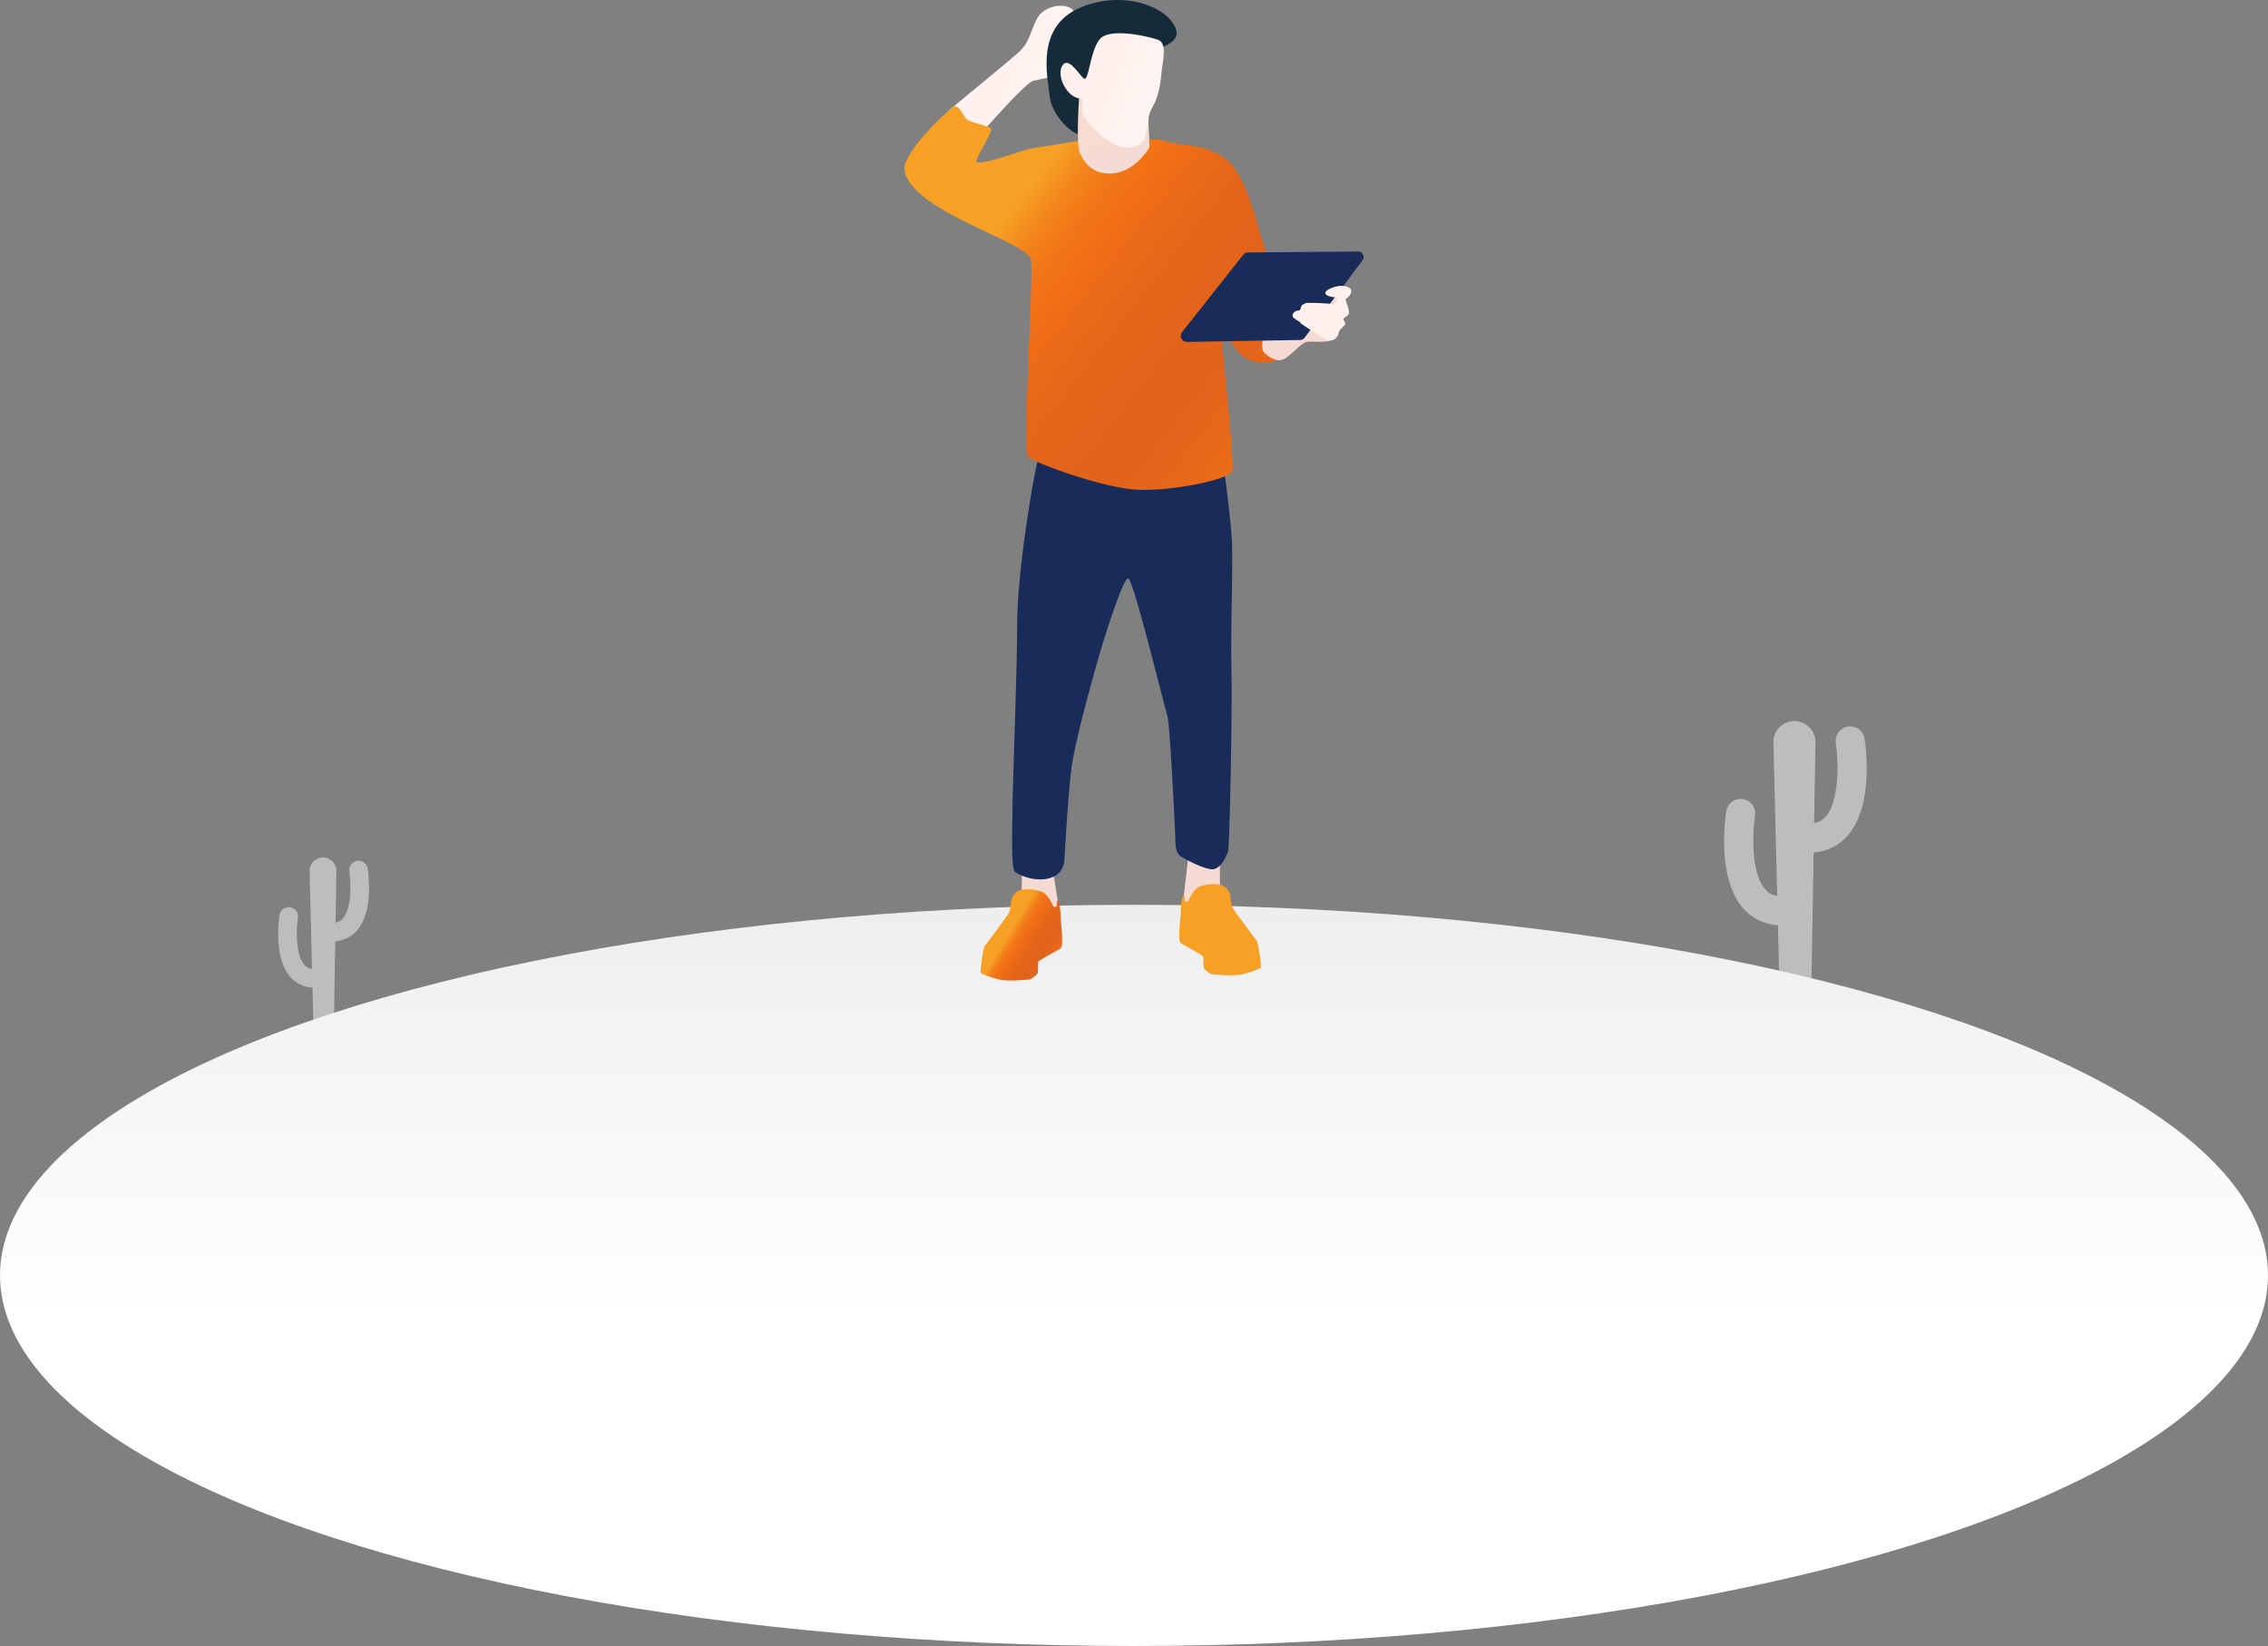 <svg xmlns="http://www.w3.org/2000/svg" xmlns:xlink="http://www.w3.org/1999/xlink" width="526" height="381.664" viewBox="0 0 526 381.664"><rect x="0" y="0" width="526" height="381.664" fill="#808080" stroke="none"/><defs><style>.a{fill:#bdbdbd;}.b{fill:url(#a);}.c{fill:#f5dbd3;}.d{fill:url(#b);}.e{fill:#192b59;}.f{fill:url(#c);}.g{fill:url(#d);}.h{fill:#152b39;}.i{fill:url(#e);}.j{fill:#fff1ee;}.k{fill:url(#g);}</style><linearGradient id="a" x1="0.5" y1="-0.227" x2="0.5" y2="0.559" gradientUnits="objectBoundingBox"><stop offset="0" stop-color="#e5e5e5"/><stop offset="0.476" stop-color="#f3f3f3"/><stop offset="1" stop-color="#fff"/></linearGradient><linearGradient id="b" x1="86.402" y1="0.412" x2="87.007" y2="0.823" gradientUnits="objectBoundingBox"><stop offset="0.082" stop-color="#f6a025"/><stop offset="0.161" stop-color="#f3851c"/><stop offset="0.232" stop-color="#f27517"/><stop offset="0.287" stop-color="#f27016"/><stop offset="0.321" stop-color="#ef6d17"/><stop offset="0.497" stop-color="#e4651a"/><stop offset="0.701" stop-color="#e1631c"/><stop offset="0.848" stop-color="#e86819"/><stop offset="0.967" stop-color="#f27016"/></linearGradient><linearGradient id="c" x1="2.063" y1="1.174" x2="0.42" y2="0.49" gradientUnits="objectBoundingBox"><stop offset="0" stop-color="#fff"/><stop offset="1" stop-color="#fff1ee"/></linearGradient><linearGradient id="d" x1="0.202" y1="0.241" x2="1.023" y2="0.87" xlink:href="#b"/><linearGradient id="e" x1="0.404" y1="0.306" x2="0.835" y2="1.076" gradientUnits="objectBoundingBox"><stop offset="0" stop-color="#f8dcd2"/><stop offset="1" stop-color="#f2dad4"/></linearGradient><linearGradient id="g" x1="0.314" y1="0.412" x2="0.919" y2="0.823" xlink:href="#b"/></defs><g transform="translate(62 -36.424)"><g transform="translate(-62 203.581)"><path class="a" d="M1767.544,909.408a3.373,3.373,0,1,0-6.665,1.042c.484,3.141,1.1,12.984-2.3,16.944a4.533,4.533,0,0,1-2.738,1.575l.309-18.745a4.875,4.875,0,1,0-9.749.04l.881,35.573a4.55,4.55,0,0,1-2.853-1.59c-3.4-3.96-2.78-13.8-2.3-16.944a3.373,3.373,0,1,0-6.664-1.043c-.243,1.548-2.192,15.329,3.831,22.368a11.419,11.419,0,0,0,8.151,4.007l.383,15.484h7.36l.534-32.35a11.4,11.4,0,0,0,7.979-3.994C1769.737,924.737,1767.787,910.956,1767.544,909.408Z" transform="translate(-1335.108 -905.268)"/><path class="a" d="M1208.066,965.229a2.15,2.15,0,1,0-4.248.664c.308,2,.7,8.276-1.464,10.8a2.889,2.889,0,0,1-1.745,1l.2-11.949a3.108,3.108,0,1,0-6.215.026l.562,22.677a2.9,2.9,0,0,1-1.818-1.013c-2.165-2.525-1.772-8.8-1.464-10.8a2.15,2.15,0,1,0-4.248-.664c-.155.987-1.4,9.772,2.442,14.259a7.278,7.278,0,0,0,5.2,2.554l.245,9.871h4.692l.34-20.622a7.269,7.269,0,0,0,5.087-2.546C1209.464,975,1208.221,966.215,1208.066,965.229Z" transform="translate(-1122.79 -930.932)"/><ellipse class="b" cx="263" cy="85.931" rx="263" ry="85.931" transform="translate(0 42.645)"/></g><g transform="translate(147.748 36.424)"><path class="c" d="M1571.7,948.988s-.129,7.542,0,8.3-2.952,5.176-4.212,4.98-3.777-.616-4.14-1.035-.2-1.409-.074-2.313,1.071-9.118,1.071-9.537S1570.3,947.841,1571.7,948.988Z" transform="translate(-1498.471 -751.247)"/><path class="d" d="M1565.937,964.5c-1.575.851-2.459,3.441-2.683,3.473s-.64-.032-.64-.288.064-1.12-.224-1.12-.608,1.407-.672,3.455-.792,6.93,0,7.551c.5.389,5.055,2.784,5.183,3.1s-.1,2.56.288,2.911,1.279,1.216,1.983,1.248,4.768.448,6.687,0,4.351-1.376,4.415-1.632-.48-5.695-1.087-6.367-4.991-6.687-5.343-7.231a6.206,6.206,0,0,1-.608-2.624,3.38,3.38,0,0,0-1.987-2.846A9.04,9.04,0,0,0,1565.937,964.5Z" transform="translate(-1497.595 -758.896)"/><path class="c" d="M1488.756,957.646s0,4.392-.127,5.148,2.953,5.176,4.212,4.98,3.777-.615,4.141-1.035.2-1.409.074-2.314-.941-5.968-.941-6.387S1490.155,956.5,1488.756,957.646Z" transform="translate(-1461.501 -755.544)"/><path class="e" d="M1490.7,764.663c-1.782,6.48-5.152,28.679-5.152,39.466s-1.079,38.294-1.079,42.474-.45,14.551.63,15.091a10.8,10.8,0,0,0,7.022,1.62c3.421-.541,4.321-2.7,4.411-4.681s.9-16.2,1.711-21.7,3.691-16.082,5.581-22.9,6.3-20.511,7.472-20.458,8.46,30.063,9.068,31.764,1.765,25.867,1.84,27.894,0,3.981,1.277,4.807,5.182,2.854,7.209,3,3.379-3.079,3.755-4.056,1.041-33.3.8-42.166.461-25.4.051-30.793-1.728-16.946-2.567-19.377S1490.7,764.663,1490.7,764.663Z" transform="translate(-1459.394 -659.481)"/><path class="f" d="M1463.4,588.094c1.7-1.89,9.638-10.835,11.213-11.15s5.408-1.008,6.263-1.89,4.47-12.232,3.039-14.3-6.954-1.478-8.627,2.035-1.589,5.355-4.351,7.782-14.792,12.263-15.913,13.257,1.1,5.821,2.859,6.658S1463.4,588.094,1463.4,588.094Z" transform="translate(-1444.674 -558.229)"/><path class="g" d="M1475.435,613.791c-4.055.85-10.793,1.57-13.017,2.289s-10.989,3.794-10.924,2.486,4.056-7.064,3.336-7.653-5.037-1.308-5.756-2.224-1.7-3.074-2.682-2.813-12.357,10.857-11.578,14.914c1.836,9.563,28.72,16.532,29.334,20.7s-2.085,44.164-.613,45.636,17.052,7.115,24.9,7.606,21.624-2.245,22.376-4.312-3.831-41.8-3.3-41.8.682,12.509,6.662,15.743c3.948,2.135,9.378-.064,10.418-1.243s-3.711-17.808-5.861-23.416-4.205-17.2-9.066-21.309-11.72-3.413-14.082-4.379-10.286-.274-12.284-.482A72.673,72.673,0,0,0,1475.435,613.791Z" transform="translate(-1434.776 -581.202)"/><path class="c" d="M1607.831,698.265s-6.992,2.113-7.537,2.84-1.515,3.636,0,4.849,3.177,2.119,4.974.72,3.436-3.282,4.475-3.519,4.146.209,5.45-.3,3.779-10.4,2.781-11S1607.831,698.265,1607.831,698.265Z" transform="translate(-1516.519 -623.863)"/><path class="h" d="M1507.951,588.164c-2.257-.468-6.612-4.728-7.012-9.057-.389-4.218-3.49-16.07,7.305-20.516,10.129-4.171,20.554.12,22.052,5.264,1.4,4.8-10.491,5.02-14.851,8.148s-4.656,5.206-5.744,4.711S1507.951,588.164,1507.951,588.164Z" transform="translate(-1467.261 -556.911)"/><path class="i" d="M1514.923,600.23c-.144,1.932-.629,11.275.18,12.651.743,1.263,2.063,4.935,7.24,4.773s8.535-5.339,8.818-5.946-.324-8.09-.324-9.344-6.957-4.207-9.748-4.126S1515.058,598.413,1514.923,600.23Z" transform="translate(-1474.416 -577.42)"/><path class="f" d="M1511.427,587.337c.585-.017-.106,3.544.952,4.708s5.662,7.232,10.534,6.639c4.213-.513,3.609-4.143,4.216-7.132.551-2.714,2.3-2.947,2.918-10.033.238-2.743,1.534-7.035-.847-7.828s-11.319-2.909-13.541,0-2.433,9.891-3.6,8.992-3.6-5.289-5.025-2.909S1508.306,587.426,1511.427,587.337Z" transform="translate(-1470.444 -564.5)"/><path class="e" d="M1576.531,673.453l-14.178,17.926a1.408,1.408,0,0,0,1.129,2.282l26.207-.445a1.408,1.408,0,0,0,1.1-.564l13.394-17.9a1.279,1.279,0,0,0-1.034-2.045l-25.528.212A1.408,1.408,0,0,0,1576.531,673.453Z" transform="translate(-1497.939 -614.38)"/><path class="j" d="M1624.487,688.511c-1.38.139-3.383.915-3.383,1.636s1.608.919,2.052.987,1.026.206.86.428-.5,1.332-1.387,1.137a54.282,54.282,0,0,0-5.52-.25c-.748,0-1.636.527-1.691,1.082s-.222.666-.666.694-1.248.444-1.248,1.165,1.782,1.371,1.782,1.625,3.495,2.39,4.18,2.786,1.965,1.406,2.686,1.406a2.185,2.185,0,0,0,2.019-1.676c.09-.991,1.514-1.713,1.532-2.2s-.451-.847-.4-1.154,1.3-.739,1.3-1.514a8.794,8.794,0,0,0-.559-2.145c-.072-.325-.361-1.028-.072-1.118s1.3-1.028,1.117-1.893S1625.125,688.446,1624.487,688.511Z" transform="translate(-1523.478 -622.218)"/><path class="k" d="M1484.188,966.906c1.575.851,2.459,3.44,2.683,3.473s.64-.032.64-.288-.064-1.12.224-1.12.608,1.408.672,3.455.792,6.93,0,7.551c-.5.389-5.055,2.784-5.183,3.1s.1,2.559-.288,2.911-1.28,1.215-1.984,1.248-4.767.448-6.687,0-4.351-1.376-4.415-1.632.48-5.7,1.088-6.367,4.991-6.687,5.343-7.231a6.206,6.206,0,0,0,.608-2.623,3.381,3.381,0,0,1,1.988-2.847A9.039,9.039,0,0,1,1484.188,966.906Z" transform="translate(-1452.18 -760.089)"/></g></g></svg>